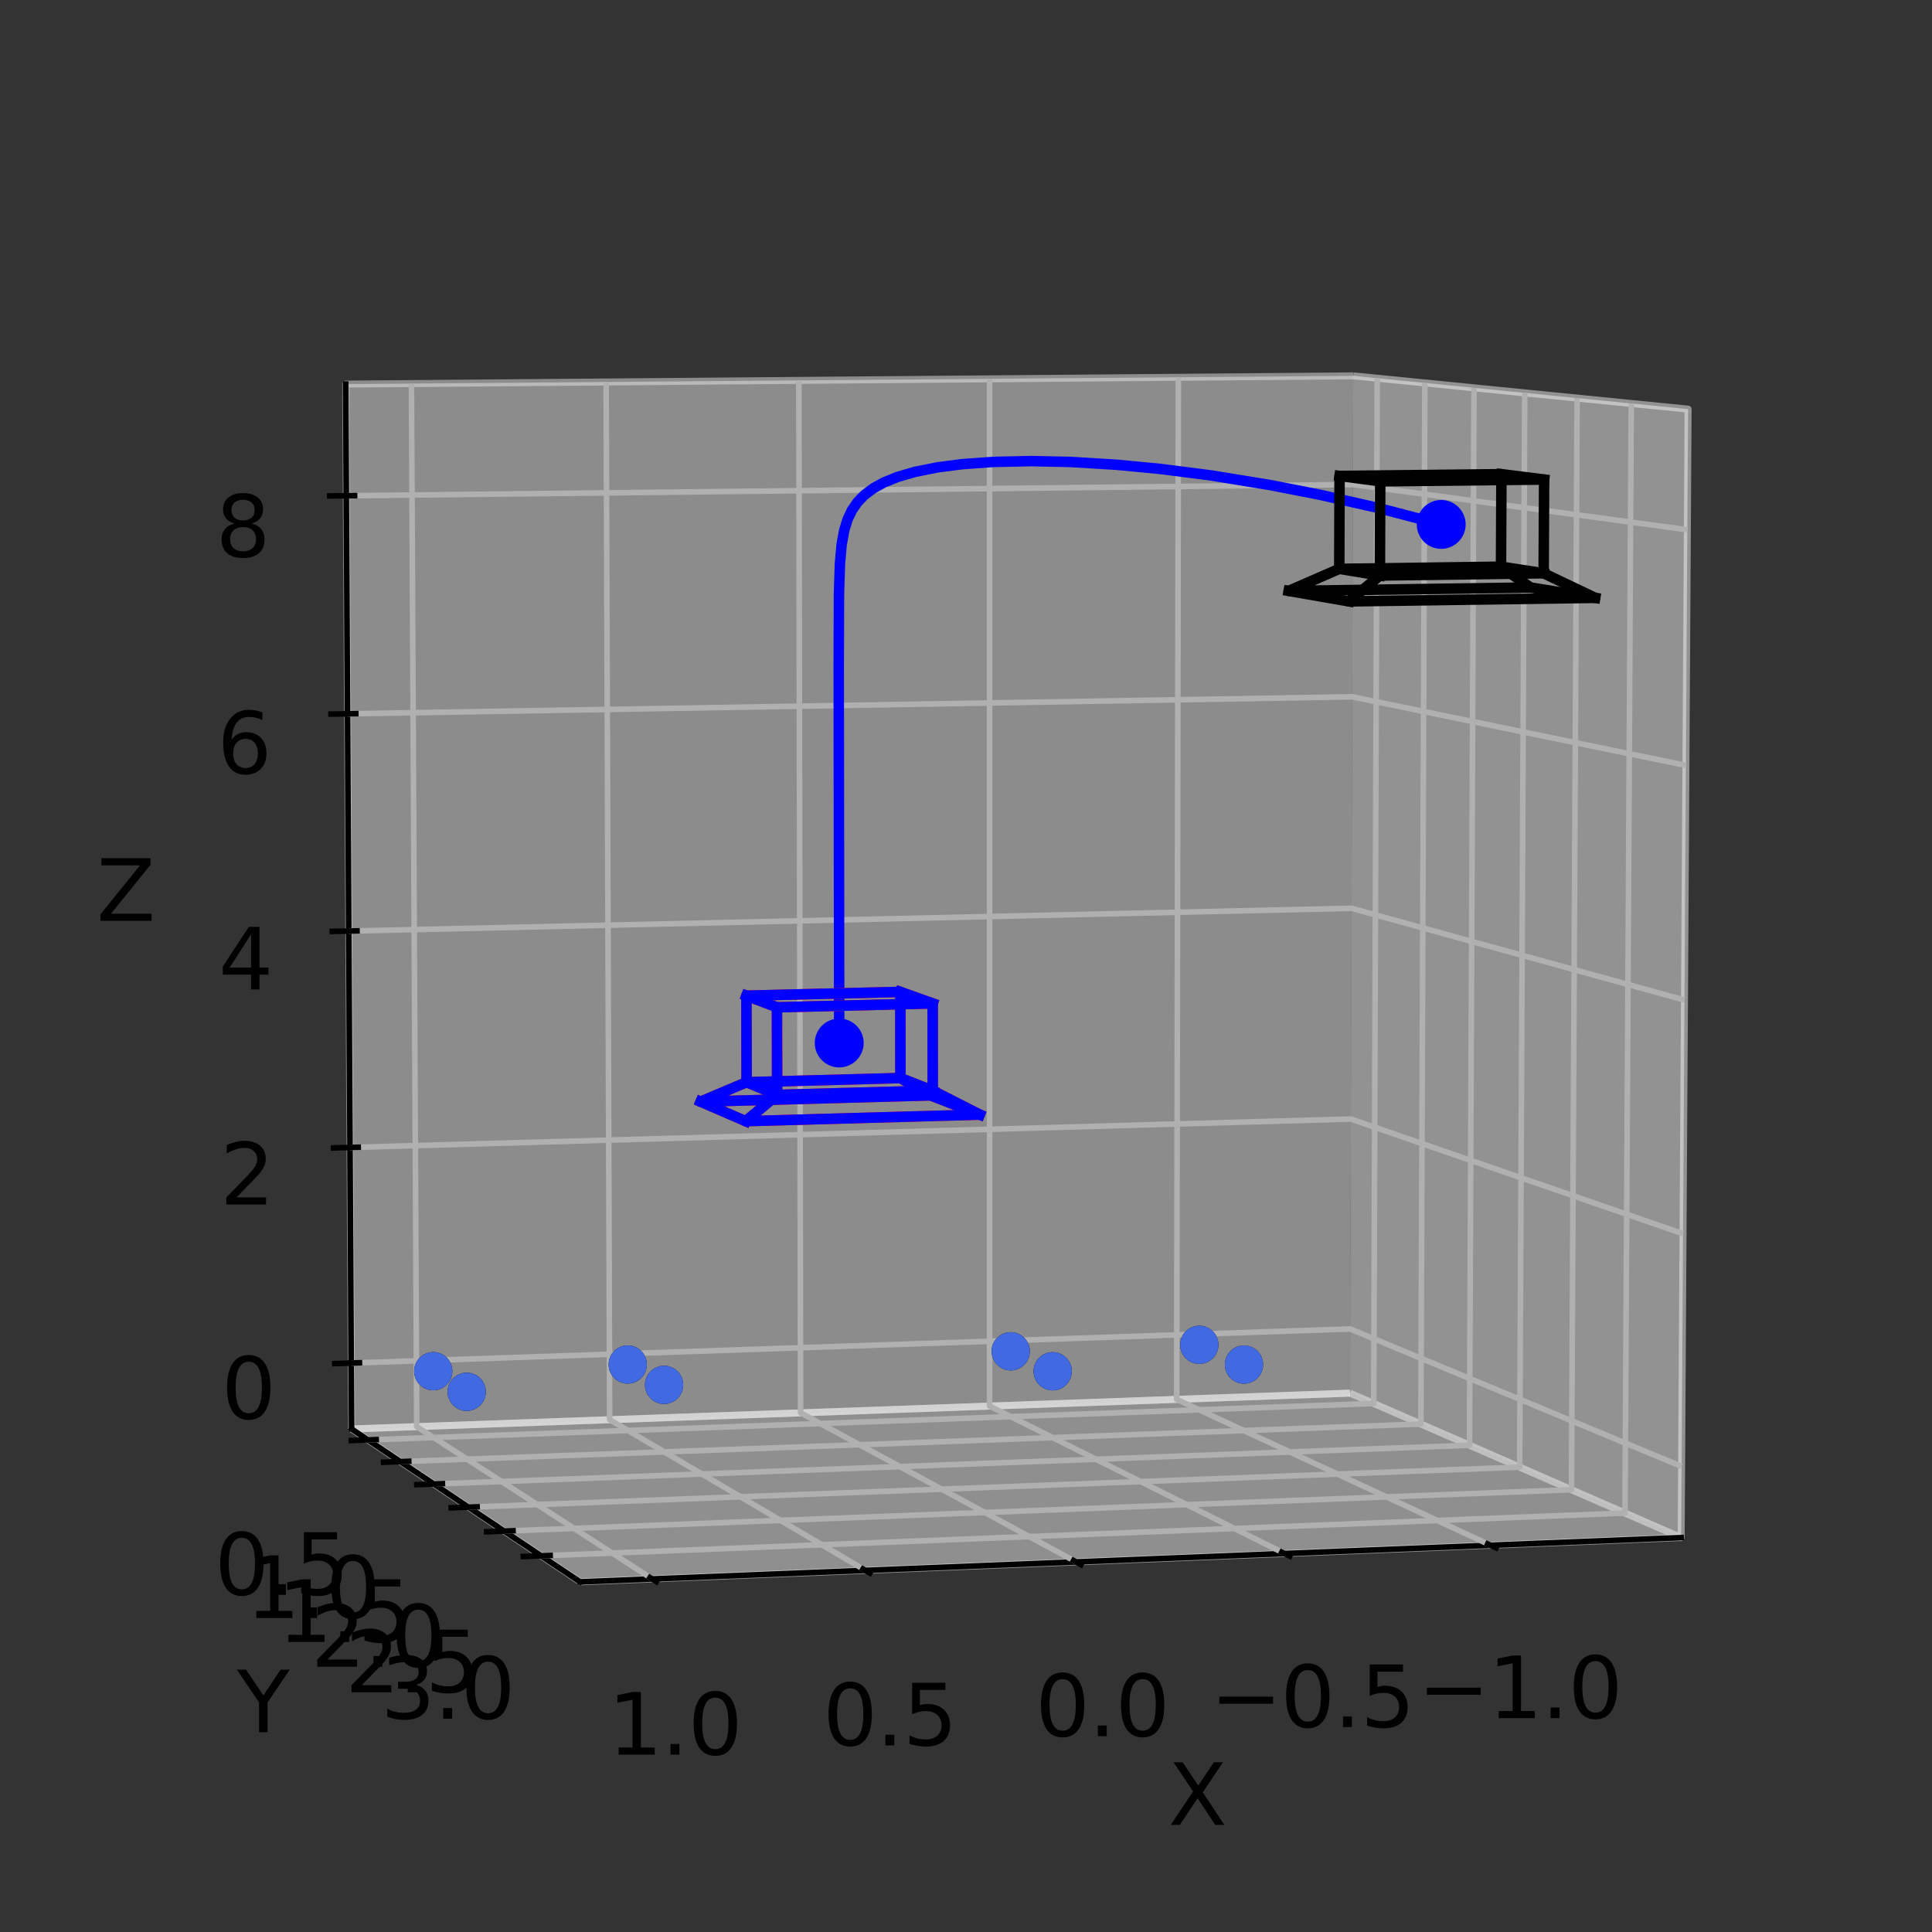 <?xml version="1.0" encoding="utf-8" standalone="no"?>
<!DOCTYPE svg PUBLIC "-//W3C//DTD SVG 1.1//EN"
  "http://www.w3.org/Graphics/SVG/1.1/DTD/svg11.dtd">
<svg xmlns:xlink="http://www.w3.org/1999/xlink" width="276.48pt" height="276.48pt" viewBox="0 0 276.48 276.48" xmlns="http://www.w3.org/2000/svg" version="1.1">
 <rect x="0" y="0" width="276.48" height="276.48" fill="#333333" stroke="none"/>
 <defs>
  <style type="text/css">*{stroke-linejoin: round; stroke-linecap: butt}</style>
 </defs>
 <g id="figure_1">
  <g id="patch_1">
   <path d="M 0 276.48 
L 276.48 276.48 
L 276.48 0 
L 0 0 
L 0 276.48 
z
" style="fill: none"/>
  </g>
  <g id="patch_2">
   <path d="M 7.2 269.28 
L 269.28 269.28 
L 269.28 7.2 
L 7.2 7.2 
L 7.2 269.28 
z
" style="fill: none"/>
  </g>
  <g id="pane3d_1">
   <g id="patch_3">
    <path d="M 193.192 199.366 
L 240.585 220.036 
L 241.576 58.548 
L 193.656 53.785 
" style="fill: #f2f2f2; opacity: 0.5; stroke: #f2f2f2; stroke-linejoin: miter"/>
   </g>
  </g>
  <g id="pane3d_2">
   <g id="patch_4">
    <path d="M 193.192 199.366 
L 50.316 204.493 
L 49.468 54.966 
L 193.656 53.785 
" style="fill: #e6e6e6; opacity: 0.5; stroke: #e6e6e6; stroke-linejoin: miter"/>
   </g>
  </g>
  <g id="pane3d_3">
   <g id="patch_5">
    <path d="M 193.192 199.366 
L 50.316 204.493 
L 83.011 226.368 
L 240.585 220.036 
" style="fill: #ececec; opacity: 0.5; stroke: #ececec; stroke-linejoin: miter"/>
   </g>
  </g>
  <g id="axis3d_1">
   <g id="line2d_1">
    <path d="M 240.585 220.036 
L 83.011 226.368 
" style="fill: none; stroke: #000000; stroke-width: 0.8; stroke-linecap: square"/>
   </g>
   <g id="text_1">
    <!-- X -->
    <g transform="translate(167.171 261.149) scale(0.12 -0.12)">
     <defs>
      <path id="DejaVuSans-58" d="M 403 4666 
L 1081 4666 
L 2241 2931 
L 3406 4666 
L 4084 4666 
L 2584 2425 
L 4184 0 
L 3506 0 
L 2194 1984 
L 872 0 
L 191 0 
L 1856 2491 
L 403 4666 
z
" transform="scale(0.016)"/>
     </defs>
     <use xlink:href="#DejaVuSans-58"/>
    </g>
   </g>
   <g id="Line3DCollection_1">
    <path d="M 213.3 221.132 
L 168.39 200.256 
L 168.631 53.99 
" style="fill: none; stroke: #b0b0b0; stroke-width: 0.8"/>
    <path d="M 183.812 222.317 
L 141.616 201.217 
L 141.614 54.212 
" style="fill: none; stroke: #b0b0b0; stroke-width: 0.8"/>
    <path d="M 153.991 223.516 
L 114.569 202.187 
L 114.319 54.435 
" style="fill: none; stroke: #b0b0b0; stroke-width: 0.8"/>
    <path d="M 123.829 224.727 
L 87.245 203.168 
L 86.742 54.661 
" style="fill: none; stroke: #b0b0b0; stroke-width: 0.8"/>
    <path d="M 93.322 225.953 
L 59.639 204.159 
L 58.879 54.889 
" style="fill: none; stroke: #b0b0b0; stroke-width: 0.8"/>
   </g>
   <g id="xtick_1">
    <g id="line2d_2">
     <path d="M 212.901 220.947 
L 214.099 221.504 
" style="fill: none; stroke: #000000; stroke-width: 0.8; stroke-linecap: square"/>
    </g>
    <g id="text_2">
     <!-- −1.0 -->
     <g transform="translate(202.906 245.875) scale(0.12 -0.12)">
      <defs>
       <path id="DejaVuSans-2212" d="M 678 2272 
L 4684 2272 
L 4684 1741 
L 678 1741 
L 678 2272 
z
" transform="scale(0.016)"/>
       <path id="DejaVuSans-31" d="M 794 531 
L 1825 531 
L 1825 4091 
L 703 3866 
L 703 4441 
L 1819 4666 
L 2450 4666 
L 2450 531 
L 3481 531 
L 3481 0 
L 794 0 
L 794 531 
z
" transform="scale(0.016)"/>
       <path id="DejaVuSans-2e" d="M 684 794 
L 1344 794 
L 1344 0 
L 684 0 
L 684 794 
z
" transform="scale(0.016)"/>
       <path id="DejaVuSans-30" d="M 2034 4250 
Q 1547 4250 1301 3770 
Q 1056 3291 1056 2328 
Q 1056 1369 1301 889 
Q 1547 409 2034 409 
Q 2525 409 2770 889 
Q 3016 1369 3016 2328 
Q 3016 3291 2770 3770 
Q 2525 4250 2034 4250 
z
M 2034 4750 
Q 2819 4750 3233 4129 
Q 3647 3509 3647 2328 
Q 3647 1150 3233 529 
Q 2819 -91 2034 -91 
Q 1250 -91 836 529 
Q 422 1150 422 2328 
Q 422 3509 836 4129 
Q 1250 4750 2034 4750 
z
" transform="scale(0.016)"/>
      </defs>
      <use xlink:href="#DejaVuSans-2212"/>
      <use xlink:href="#DejaVuSans-31" x="83.789"/>
      <use xlink:href="#DejaVuSans-2e" x="147.412"/>
      <use xlink:href="#DejaVuSans-30" x="179.199"/>
     </g>
    </g>
   </g>
   <g id="xtick_2">
    <g id="line2d_3">
     <path d="M 183.437 222.13 
L 184.563 222.693 
" style="fill: none; stroke: #000000; stroke-width: 0.8; stroke-linecap: square"/>
    </g>
    <g id="text_3">
     <!-- −0.5 -->
     <g transform="translate(173.189 247.159) scale(0.12 -0.12)">
      <defs>
       <path id="DejaVuSans-35" d="M 691 4666 
L 3169 4666 
L 3169 4134 
L 1269 4134 
L 1269 2991 
Q 1406 3038 1543 3061 
Q 1681 3084 1819 3084 
Q 2600 3084 3056 2656 
Q 3513 2228 3513 1497 
Q 3513 744 3044 326 
Q 2575 -91 1722 -91 
Q 1428 -91 1123 -41 
Q 819 9 494 109 
L 494 744 
Q 775 591 1075 516 
Q 1375 441 1709 441 
Q 2250 441 2565 725 
Q 2881 1009 2881 1497 
Q 2881 1984 2565 2268 
Q 2250 2553 1709 2553 
Q 1456 2553 1204 2497 
Q 953 2441 691 2322 
L 691 4666 
z
" transform="scale(0.016)"/>
      </defs>
      <use xlink:href="#DejaVuSans-2212"/>
      <use xlink:href="#DejaVuSans-30" x="83.789"/>
      <use xlink:href="#DejaVuSans-2e" x="147.412"/>
      <use xlink:href="#DejaVuSans-35" x="179.199"/>
     </g>
    </g>
   </g>
   <g id="xtick_3">
    <g id="line2d_4">
     <path d="M 153.64 223.326 
L 154.693 223.895 
" style="fill: none; stroke: #000000; stroke-width: 0.8; stroke-linecap: square"/>
    </g>
    <g id="text_4">
     <!-- 0.0 -->
     <g transform="translate(148.161 248.457) scale(0.12 -0.12)">
      <use xlink:href="#DejaVuSans-30"/>
      <use xlink:href="#DejaVuSans-2e" x="63.623"/>
      <use xlink:href="#DejaVuSans-30" x="95.41"/>
     </g>
    </g>
   </g>
   <g id="xtick_4">
    <g id="line2d_5">
     <path d="M 123.504 224.536 
L 124.481 225.112 
" style="fill: none; stroke: #000000; stroke-width: 0.8; stroke-linecap: square"/>
    </g>
    <g id="text_5">
     <!-- 0.5 -->
     <g transform="translate(117.76 249.77) scale(0.12 -0.12)">
      <use xlink:href="#DejaVuSans-30"/>
      <use xlink:href="#DejaVuSans-2e" x="63.623"/>
      <use xlink:href="#DejaVuSans-35" x="95.41"/>
     </g>
    </g>
   </g>
   <g id="xtick_5">
    <g id="line2d_6">
     <path d="M 93.023 225.759 
L 93.923 226.342 
" style="fill: none; stroke: #000000; stroke-width: 0.8; stroke-linecap: square"/>
    </g>
    <g id="text_6">
     <!-- 1.0 -->
     <g transform="translate(87.008 251.099) scale(0.12 -0.12)">
      <use xlink:href="#DejaVuSans-31"/>
      <use xlink:href="#DejaVuSans-2e" x="63.623"/>
      <use xlink:href="#DejaVuSans-30" x="95.41"/>
     </g>
    </g>
   </g>
  </g>
  <g id="axis3d_2">
   <g id="line2d_7">
    <path d="M 50.316 204.493 
L 83.011 226.368 
" style="fill: none; stroke: #000000; stroke-width: 0.8; stroke-linecap: square"/>
   </g>
   <g id="text_7">
    <!-- Y -->
    <g transform="translate(33.928 247.897) scale(0.12 -0.12)">
     <defs>
      <path id="DejaVuSans-59" d="M -13 4666 
L 666 4666 
L 1959 2747 
L 3244 4666 
L 3922 4666 
L 2272 2222 
L 2272 0 
L 1638 0 
L 1638 2222 
L -13 4666 
z
" transform="scale(0.016)"/>
     </defs>
     <use xlink:href="#DejaVuSans-59"/>
    </g>
   </g>
   <g id="Line3DCollection_2">
    <path d="M 197.089 54.127 
L 196.59 200.848 
L 52.654 206.057 
" style="fill: none; stroke: #b0b0b0; stroke-width: 0.8"/>
    <path d="M 203.905 54.804 
L 203.336 203.79 
L 57.298 209.164 
" style="fill: none; stroke: #b0b0b0; stroke-width: 0.8"/>
    <path d="M 210.937 55.503 
L 210.294 206.825 
L 62.092 212.371 
" style="fill: none; stroke: #b0b0b0; stroke-width: 0.8"/>
    <path d="M 218.196 56.225 
L 217.474 209.956 
L 67.043 215.684 
" style="fill: none; stroke: #b0b0b0; stroke-width: 0.8"/>
    <path d="M 225.693 56.97 
L 224.887 213.189 
L 72.16 219.108 
" style="fill: none; stroke: #b0b0b0; stroke-width: 0.8"/>
    <path d="M 233.439 57.74 
L 232.545 216.529 
L 77.451 222.647 
" style="fill: none; stroke: #b0b0b0; stroke-width: 0.8"/>
   </g>
   <g id="xtick_6">
    <g id="line2d_8">
     <path d="M 53.837 206.015 
L 50.287 206.143 
" style="fill: none; stroke: #000000; stroke-width: 0.8; stroke-linecap: square"/>
    </g>
    <g id="text_8">
     <!-- 0.5 -->
     <g transform="translate(30.704 228.228) scale(0.12 -0.12)">
      <use xlink:href="#DejaVuSans-30"/>
      <use xlink:href="#DejaVuSans-2e" x="63.623"/>
      <use xlink:href="#DejaVuSans-35" x="95.41"/>
     </g>
    </g>
   </g>
   <g id="xtick_7">
    <g id="line2d_9">
     <path d="M 58.498 209.12 
L 54.895 209.253 
" style="fill: none; stroke: #000000; stroke-width: 0.8; stroke-linecap: square"/>
    </g>
    <g id="text_9">
     <!-- 1.0 -->
     <g transform="translate(35.157 231.547) scale(0.12 -0.12)">
      <use xlink:href="#DejaVuSans-31"/>
      <use xlink:href="#DejaVuSans-2e" x="63.623"/>
      <use xlink:href="#DejaVuSans-30" x="95.41"/>
     </g>
    </g>
   </g>
   <g id="xtick_8">
    <g id="line2d_10">
     <path d="M 63.311 212.326 
L 59.652 212.463 
" style="fill: none; stroke: #000000; stroke-width: 0.8; stroke-linecap: square"/>
    </g>
    <g id="text_10">
     <!-- 1.5 -->
     <g transform="translate(39.755 234.974) scale(0.12 -0.12)">
      <use xlink:href="#DejaVuSans-31"/>
      <use xlink:href="#DejaVuSans-2e" x="63.623"/>
      <use xlink:href="#DejaVuSans-35" x="95.41"/>
     </g>
    </g>
   </g>
   <g id="xtick_9">
    <g id="line2d_11">
     <path d="M 68.281 215.637 
L 64.566 215.779 
" style="fill: none; stroke: #000000; stroke-width: 0.8; stroke-linecap: square"/>
    </g>
    <g id="text_11">
     <!-- 2.0 -->
     <g transform="translate(44.504 238.514) scale(0.12 -0.12)">
      <defs>
       <path id="DejaVuSans-32" d="M 1228 531 
L 3431 531 
L 3431 0 
L 469 0 
L 469 531 
Q 828 903 1448 1529 
Q 2069 2156 2228 2338 
Q 2531 2678 2651 2914 
Q 2772 3150 2772 3378 
Q 2772 3750 2511 3984 
Q 2250 4219 1831 4219 
Q 1534 4219 1204 4116 
Q 875 4013 500 3803 
L 500 4441 
Q 881 4594 1212 4672 
Q 1544 4750 1819 4750 
Q 2544 4750 2975 4387 
Q 3406 4025 3406 3419 
Q 3406 3131 3298 2873 
Q 3191 2616 2906 2266 
Q 2828 2175 2409 1742 
Q 1991 1309 1228 531 
z
" transform="scale(0.016)"/>
      </defs>
      <use xlink:href="#DejaVuSans-32"/>
      <use xlink:href="#DejaVuSans-2e" x="63.623"/>
      <use xlink:href="#DejaVuSans-30" x="95.41"/>
     </g>
    </g>
   </g>
   <g id="xtick_10">
    <g id="line2d_12">
     <path d="M 73.417 219.059 
L 69.644 219.205 
" style="fill: none; stroke: #000000; stroke-width: 0.8; stroke-linecap: square"/>
    </g>
    <g id="text_12">
     <!-- 2.5 -->
     <g transform="translate(49.411 242.173) scale(0.12 -0.12)">
      <use xlink:href="#DejaVuSans-32"/>
      <use xlink:href="#DejaVuSans-2e" x="63.623"/>
      <use xlink:href="#DejaVuSans-35" x="95.41"/>
     </g>
    </g>
   </g>
   <g id="xtick_11">
    <g id="line2d_13">
     <path d="M 78.728 222.597 
L 74.894 222.748 
" style="fill: none; stroke: #000000; stroke-width: 0.8; stroke-linecap: square"/>
    </g>
    <g id="text_13">
     <!-- 3.0 -->
     <g transform="translate(54.486 245.956) scale(0.12 -0.12)">
      <defs>
       <path id="DejaVuSans-33" d="M 2597 2516 
Q 3050 2419 3304 2112 
Q 3559 1806 3559 1356 
Q 3559 666 3084 287 
Q 2609 -91 1734 -91 
Q 1441 -91 1130 -33 
Q 819 25 488 141 
L 488 750 
Q 750 597 1062 519 
Q 1375 441 1716 441 
Q 2309 441 2620 675 
Q 2931 909 2931 1356 
Q 2931 1769 2642 2001 
Q 2353 2234 1838 2234 
L 1294 2234 
L 1294 2753 
L 1863 2753 
Q 2328 2753 2575 2939 
Q 2822 3125 2822 3475 
Q 2822 3834 2567 4026 
Q 2313 4219 1838 4219 
Q 1578 4219 1281 4162 
Q 984 4106 628 3988 
L 628 4550 
Q 988 4650 1302 4700 
Q 1616 4750 1894 4750 
Q 2613 4750 3031 4423 
Q 3450 4097 3450 3541 
Q 3450 3153 3228 2886 
Q 3006 2619 2597 2516 
z
" transform="scale(0.016)"/>
      </defs>
      <use xlink:href="#DejaVuSans-33"/>
      <use xlink:href="#DejaVuSans-2e" x="63.623"/>
      <use xlink:href="#DejaVuSans-30" x="95.41"/>
     </g>
    </g>
   </g>
  </g>
  <g id="axis3d_3">
   <g id="line2d_14">
    <path d="M 50.316 204.493 
L 49.468 54.966 
" style="fill: none; stroke: #000000; stroke-width: 0.8; stroke-linecap: square"/>
   </g>
   <g id="text_14">
    <!-- Z -->
    <g transform="translate(13.818 131.777) scale(0.12 -0.12)">
     <defs>
      <path id="DejaVuSans-5a" d="M 359 4666 
L 4025 4666 
L 4025 4184 
L 1075 531 
L 4097 531 
L 4097 0 
L 288 0 
L 288 481 
L 3238 4134 
L 359 4134 
L 359 4666 
z
" transform="scale(0.016)"/>
     </defs>
     <use xlink:href="#DejaVuSans-5a"/>
    </g>
   </g>
   <g id="Line3DCollection_3">
    <path d="M 50.262 195.06 
L 193.221 190.179 
L 240.648 209.855 
" style="fill: none; stroke: #b0b0b0; stroke-width: 0.8"/>
    <path d="M 50.087 164.208 
L 193.317 160.137 
L 240.852 176.553 
" style="fill: none; stroke: #b0b0b0; stroke-width: 0.8"/>
    <path d="M 49.912 133.239 
L 193.413 129.983 
L 241.057 143.112 
" style="fill: none; stroke: #b0b0b0; stroke-width: 0.8"/>
    <path d="M 49.735 102.151 
L 193.509 99.717 
L 241.263 109.533 
" style="fill: none; stroke: #b0b0b0; stroke-width: 0.8"/>
    <path d="M 49.558 70.943 
L 193.606 69.337 
L 241.47 75.814 
" style="fill: none; stroke: #b0b0b0; stroke-width: 0.8"/>
   </g>
   <g id="xtick_12">
    <g id="line2d_15">
     <path d="M 51.437 195.02 
L 47.912 195.14 
" style="fill: none; stroke: #000000; stroke-width: 0.8; stroke-linecap: square"/>
    </g>
    <g id="text_15">
     <!-- 0 -->
     <g transform="translate(31.689 203.031) scale(0.12 -0.12)">
      <use xlink:href="#DejaVuSans-30"/>
     </g>
    </g>
   </g>
   <g id="xtick_13">
    <g id="line2d_16">
     <path d="M 51.264 164.175 
L 47.732 164.275 
" style="fill: none; stroke: #000000; stroke-width: 0.8; stroke-linecap: square"/>
    </g>
    <g id="text_16">
     <!-- 2 -->
     <g transform="translate(31.488 172.37) scale(0.12 -0.12)">
      <use xlink:href="#DejaVuSans-32"/>
     </g>
    </g>
   </g>
   <g id="xtick_14">
    <g id="line2d_17">
     <path d="M 51.091 133.212 
L 47.552 133.292 
" style="fill: none; stroke: #000000; stroke-width: 0.8; stroke-linecap: square"/>
    </g>
    <g id="text_17">
     <!-- 4 -->
     <g transform="translate(31.285 141.592) scale(0.12 -0.12)">
      <defs>
       <path id="DejaVuSans-34" d="M 2419 4116 
L 825 1625 
L 2419 1625 
L 2419 4116 
z
M 2253 4666 
L 3047 4666 
L 3047 1625 
L 3713 1625 
L 3713 1100 
L 3047 1100 
L 3047 0 
L 2419 0 
L 2419 1100 
L 313 1100 
L 313 1709 
L 2253 4666 
z
" transform="scale(0.016)"/>
      </defs>
      <use xlink:href="#DejaVuSans-34"/>
     </g>
    </g>
   </g>
   <g id="xtick_15">
    <g id="line2d_18">
     <path d="M 50.917 102.131 
L 47.371 102.191 
" style="fill: none; stroke: #000000; stroke-width: 0.8; stroke-linecap: square"/>
    </g>
    <g id="text_18">
     <!-- 6 -->
     <g transform="translate(31.081 110.697) scale(0.12 -0.12)">
      <defs>
       <path id="DejaVuSans-36" d="M 2113 2584 
Q 1688 2584 1439 2293 
Q 1191 2003 1191 1497 
Q 1191 994 1439 701 
Q 1688 409 2113 409 
Q 2538 409 2786 701 
Q 3034 994 3034 1497 
Q 3034 2003 2786 2293 
Q 2538 2584 2113 2584 
z
M 3366 4563 
L 3366 3988 
Q 3128 4100 2886 4159 
Q 2644 4219 2406 4219 
Q 1781 4219 1451 3797 
Q 1122 3375 1075 2522 
Q 1259 2794 1537 2939 
Q 1816 3084 2150 3084 
Q 2853 3084 3261 2657 
Q 3669 2231 3669 1497 
Q 3669 778 3244 343 
Q 2819 -91 2113 -91 
Q 1303 -91 875 529 
Q 447 1150 447 2328 
Q 447 3434 972 4092 
Q 1497 4750 2381 4750 
Q 2619 4750 2861 4703 
Q 3103 4656 3366 4563 
z
" transform="scale(0.016)"/>
      </defs>
      <use xlink:href="#DejaVuSans-36"/>
     </g>
    </g>
   </g>
   <g id="xtick_16">
    <g id="line2d_19">
     <path d="M 50.742 70.929 
L 47.189 70.969 
" style="fill: none; stroke: #000000; stroke-width: 0.8; stroke-linecap: square"/>
    </g>
    <g id="text_19">
     <!-- 8 -->
     <g transform="translate(30.877 79.683) scale(0.12 -0.12)">
      <defs>
       <path id="DejaVuSans-38" d="M 2034 2216 
Q 1584 2216 1326 1975 
Q 1069 1734 1069 1313 
Q 1069 891 1326 650 
Q 1584 409 2034 409 
Q 2484 409 2743 651 
Q 3003 894 3003 1313 
Q 3003 1734 2745 1975 
Q 2488 2216 2034 2216 
z
M 1403 2484 
Q 997 2584 770 2862 
Q 544 3141 544 3541 
Q 544 4100 942 4425 
Q 1341 4750 2034 4750 
Q 2731 4750 3128 4425 
Q 3525 4100 3525 3541 
Q 3525 3141 3298 2862 
Q 3072 2584 2669 2484 
Q 3125 2378 3379 2068 
Q 3634 1759 3634 1313 
Q 3634 634 3220 271 
Q 2806 -91 2034 -91 
Q 1263 -91 848 271 
Q 434 634 434 1313 
Q 434 1759 690 2068 
Q 947 2378 1403 2484 
z
M 1172 3481 
Q 1172 3119 1398 2916 
Q 1625 2713 2034 2713 
Q 2441 2713 2670 2916 
Q 2900 3119 2900 3481 
Q 2900 3844 2670 4047 
Q 2441 4250 2034 4250 
Q 1625 4250 1398 4047 
Q 1172 3844 1172 3481 
z
" transform="scale(0.016)"/>
      </defs>
      <use xlink:href="#DejaVuSans-38"/>
     </g>
    </g>
   </g>
  </g>
  <g id="axes_1">
   <g id="line2d_20">
    <path d="M 206.243 75.047 
L 197.18 72.683 
L 189.086 70.847 
L 181.855 69.43 
L 173.391 68.048 
L 166.096 67.111 
L 159.803 66.51 
L 153.132 66.106 
L 147.576 65.986 
L 142.118 66.104 
L 137.73 66.422 
L 134.203 66.876 
L 130.953 67.523 
L 128.435 68.256 
L 126.486 69.047 
L 124.98 69.878 
L 123.674 70.861 
L 122.704 71.871 
L 121.91 73.029 
L 121.294 74.335 
L 120.807 75.921 
L 120.444 77.927 
L 120.201 80.629 
L 120.062 85.002 
L 120.026 95.266 
L 120.097 149.257 
L 120.097 149.257 
" clip-path="url(#p1cc1220995)" style="fill: none; stroke: #0000ff; stroke-width: 1.5; stroke-linecap: square"/>
   </g>
   <g id="line2d_21">
    <path d="M 89.832 195.267 
L 89.832 195.267 
" clip-path="url(#p1cc1220995)" style="fill: none; stroke: #000000; stroke-opacity: 0.5; stroke-width: 1.5; stroke-linecap: square"/>
   </g>
   <g id="line2d_22">
    <path d="M 95.034 198.183 
L 95.034 198.183 
" clip-path="url(#p1cc1220995)" style="fill: none; stroke: #000000; stroke-opacity: 0.5; stroke-width: 1.5; stroke-linecap: square"/>
   </g>
   <g id="line2d_23">
    <path d="M 66.788 199.172 
L 66.788 199.172 
" clip-path="url(#p1cc1220995)" style="fill: none; stroke: #000000; stroke-opacity: 0.5; stroke-width: 1.5; stroke-linecap: square"/>
   </g>
   <g id="line2d_24">
    <path d="M 62.001 196.225 
L 62.001 196.225 
" clip-path="url(#p1cc1220995)" style="fill: none; stroke: #000000; stroke-opacity: 0.5; stroke-width: 1.5; stroke-linecap: square"/>
   </g>
   <g id="line2d_25">
    <path d="M 144.64 193.38 
L 144.64 193.38 
" clip-path="url(#p1cc1220995)" style="fill: none; stroke: #000000; stroke-opacity: 0.5; stroke-width: 1.5; stroke-linecap: square"/>
   </g>
   <g id="line2d_26">
    <path d="M 150.645 196.236 
L 150.645 196.236 
" clip-path="url(#p1cc1220995)" style="fill: none; stroke: #000000; stroke-opacity: 0.5; stroke-width: 1.5; stroke-linecap: square"/>
   </g>
   <g id="line2d_27">
    <path d="M 178.02 195.278 
L 178.02 195.278 
" clip-path="url(#p1cc1220995)" style="fill: none; stroke: #000000; stroke-opacity: 0.5; stroke-width: 1.5; stroke-linecap: square"/>
   </g>
   <g id="line2d_28">
    <path d="M 171.626 192.451 
L 171.626 192.451 
" clip-path="url(#p1cc1220995)" style="fill: none; stroke: #000000; stroke-opacity: 0.5; stroke-width: 1.5; stroke-linecap: square"/>
   </g>
   <g id="line2d_29">
    <path d="M 214.804 81.096 
L 214.864 67.857 
L 191.698 68.109 
L 191.657 81.407 
L 184.417 84.564 
L 219.026 84.079 
L 214.804 81.096 
L 191.657 81.407 
" clip-path="url(#p1cc1220995)" style="fill: none; stroke: #000000; stroke-width: 1.5; stroke-linecap: square"/>
   </g>
   <g id="line2d_30">
    <path d="M 220.906 82.041 
L 220.972 68.625 
L 197.52 68.884 
L 197.474 82.361 
L 193.033 86.065 
L 228.283 85.56 
L 220.906 82.041 
L 197.474 82.361 
" clip-path="url(#p1cc1220995)" style="fill: none; stroke: #000000; stroke-width: 1.5; stroke-linecap: square"/>
   </g>
   <g id="line2d_31">
    <path d="M 214.804 81.096 
L 220.906 82.041 
" clip-path="url(#p1cc1220995)" style="fill: none; stroke: #000000; stroke-width: 1.5; stroke-linecap: square"/>
   </g>
   <g id="line2d_32">
    <path d="M 214.864 67.857 
L 220.972 68.625 
" clip-path="url(#p1cc1220995)" style="fill: none; stroke: #000000; stroke-width: 1.5; stroke-linecap: square"/>
   </g>
   <g id="line2d_33">
    <path d="M 191.698 68.109 
L 197.52 68.884 
" clip-path="url(#p1cc1220995)" style="fill: none; stroke: #000000; stroke-width: 1.5; stroke-linecap: square"/>
   </g>
   <g id="line2d_34">
    <path d="M 191.657 81.407 
L 197.474 82.361 
" clip-path="url(#p1cc1220995)" style="fill: none; stroke: #000000; stroke-width: 1.5; stroke-linecap: square"/>
   </g>
   <g id="line2d_35">
    <path d="M 184.417 84.564 
L 193.033 86.065 
" clip-path="url(#p1cc1220995)" style="fill: none; stroke: #000000; stroke-width: 1.5; stroke-linecap: square"/>
   </g>
   <g id="line2d_36">
    <path d="M 219.026 84.079 
L 228.283 85.56 
" clip-path="url(#p1cc1220995)" style="fill: none; stroke: #000000; stroke-width: 1.5; stroke-linecap: square"/>
   </g>
   <g id="line2d_37">
    <path d="M 128.853 154.276 
L 128.843 141.944 
L 106.817 142.487 
L 106.844 154.869 
L 100.262 157.657 
L 133.174 156.753 
L 128.853 154.276 
L 106.844 154.869 
" clip-path="url(#p1cc1220995)" style="fill: none; stroke: #ff0000; stroke-width: 1.5; stroke-linecap: square"/>
   </g>
   <g id="line2d_38">
    <path d="M 133.478 156.079 
L 133.472 143.593 
L 111.187 144.15 
L 111.21 156.688 
L 106.714 160.448 
L 140.207 159.509 
L 133.478 156.079 
L 111.21 156.688 
" clip-path="url(#p1cc1220995)" style="fill: none; stroke: #ff0000; stroke-width: 1.5; stroke-linecap: square"/>
   </g>
   <g id="line2d_39">
    <path d="M 128.853 154.276 
L 133.478 156.079 
" clip-path="url(#p1cc1220995)" style="fill: none; stroke: #ff0000; stroke-width: 1.5; stroke-linecap: square"/>
   </g>
   <g id="line2d_40">
    <path d="M 128.843 141.944 
L 133.472 143.593 
" clip-path="url(#p1cc1220995)" style="fill: none; stroke: #ff0000; stroke-width: 1.5; stroke-linecap: square"/>
   </g>
   <g id="line2d_41">
    <path d="M 106.817 142.487 
L 111.187 144.15 
" clip-path="url(#p1cc1220995)" style="fill: none; stroke: #ff0000; stroke-width: 1.5; stroke-linecap: square"/>
   </g>
   <g id="line2d_42">
    <path d="M 106.844 154.869 
L 111.21 156.688 
" clip-path="url(#p1cc1220995)" style="fill: none; stroke: #ff0000; stroke-width: 1.5; stroke-linecap: square"/>
   </g>
   <g id="line2d_43">
    <path d="M 100.262 157.657 
L 106.714 160.448 
" clip-path="url(#p1cc1220995)" style="fill: none; stroke: #ff0000; stroke-width: 1.5; stroke-linecap: square"/>
   </g>
   <g id="line2d_44">
    <path d="M 133.174 156.753 
L 140.207 159.509 
" clip-path="url(#p1cc1220995)" style="fill: none; stroke: #ff0000; stroke-width: 1.5; stroke-linecap: square"/>
   </g>
   <g id="line2d_45">
    <path d="M 128.853 154.276 
L 128.843 141.944 
L 106.817 142.487 
L 106.844 154.869 
L 100.262 157.656 
L 133.174 156.753 
L 128.853 154.276 
L 106.844 154.869 
" clip-path="url(#p1cc1220995)" style="fill: none; stroke: #0000ff; stroke-width: 1.5; stroke-linecap: square"/>
   </g>
   <g id="line2d_46">
    <path d="M 133.478 156.079 
L 133.472 143.593 
L 111.187 144.15 
L 111.21 156.688 
L 106.714 160.448 
L 140.207 159.509 
L 133.478 156.079 
L 111.21 156.688 
" clip-path="url(#p1cc1220995)" style="fill: none; stroke: #0000ff; stroke-width: 1.5; stroke-linecap: square"/>
   </g>
   <g id="line2d_47">
    <path d="M 128.853 154.276 
L 133.478 156.079 
" clip-path="url(#p1cc1220995)" style="fill: none; stroke: #0000ff; stroke-width: 1.5; stroke-linecap: square"/>
   </g>
   <g id="line2d_48">
    <path d="M 128.843 141.944 
L 133.472 143.593 
" clip-path="url(#p1cc1220995)" style="fill: none; stroke: #0000ff; stroke-width: 1.5; stroke-linecap: square"/>
   </g>
   <g id="line2d_49">
    <path d="M 106.817 142.487 
L 111.187 144.15 
" clip-path="url(#p1cc1220995)" style="fill: none; stroke: #0000ff; stroke-width: 1.5; stroke-linecap: square"/>
   </g>
   <g id="line2d_50">
    <path d="M 106.844 154.869 
L 111.21 156.688 
" clip-path="url(#p1cc1220995)" style="fill: none; stroke: #0000ff; stroke-width: 1.5; stroke-linecap: square"/>
   </g>
   <g id="line2d_51">
    <path d="M 100.262 157.656 
L 106.714 160.448 
" clip-path="url(#p1cc1220995)" style="fill: none; stroke: #0000ff; stroke-width: 1.5; stroke-linecap: square"/>
   </g>
   <g id="line2d_52">
    <path d="M 133.174 156.753 
L 140.207 159.509 
" clip-path="url(#p1cc1220995)" style="fill: none; stroke: #0000ff; stroke-width: 1.5; stroke-linecap: square"/>
   </g>
   <g id="line2d_53">
    <path d="M 120.097 149.257 
" clip-path="url(#p1cc1220995)" style="fill: none; stroke: #0000ff; stroke-width: 1.5; stroke-linecap: square"/>
    <defs>
     <path id="made988dd43" d="M 0 3 
C 0.796 3 1.559 2.684 2.121 2.121 
C 2.684 1.559 3 0.796 3 0 
C 3 -0.796 2.684 -1.559 2.121 -2.121 
C 1.559 -2.684 0.796 -3 0 -3 
C -0.796 -3 -1.559 -2.684 -2.121 -2.121 
C -2.684 -1.559 -3 -0.796 -3 0 
C -3 0.796 -2.684 1.559 -2.121 2.121 
C -1.559 2.684 -0.796 3 0 3 
z
" style="stroke: #0000ff"/>
    </defs>
    <g clip-path="url(#p1cc1220995)">
     <use xlink:href="#made988dd43" x="120.097" y="149.257" style="fill: #0000ff; stroke: #0000ff"/>
    </g>
   </g>
   <g id="line2d_54">
    <path d="M 206.243 75.047 
" clip-path="url(#p1cc1220995)" style="fill: none; stroke: #0000ff; stroke-width: 1.5; stroke-linecap: square"/>
    <g clip-path="url(#p1cc1220995)">
     <use xlink:href="#made988dd43" x="206.243" y="75.047" style="fill: #0000ff; stroke: #0000ff"/>
    </g>
   </g>
   <g id="Path3DCollection_1">
    <defs>
     <path id="C0_0_8776c8de1e" d="M 0 2.236 
C 0.593 2.236 1.162 2 1.581 1.581 
C 2 1.162 2.236 0.593 2.236 -0 
C 2.236 -0.593 2 -1.162 1.581 -1.581 
C 1.162 -2 0.593 -2.236 0 -2.236 
C -0.593 -2.236 -1.162 -2 -1.581 -1.581 
C -2 -1.162 -2.236 -0.593 -2.236 0 
C -2.236 0.593 -2 1.162 -1.581 1.581 
C -1.162 2 -0.593 2.236 0 2.236 
z
"/>
    </defs>
    <g clip-path="url(#p1cc1220995)">
     <use xlink:href="#C0_0_8776c8de1e" x="171.626" y="192.451" style="stroke: #000000"/>
    </g>
    <g clip-path="url(#p1cc1220995)">
     <use xlink:href="#C0_0_8776c8de1e" x="144.64" y="193.38" style="stroke: #000000"/>
    </g>
    <g clip-path="url(#p1cc1220995)">
     <use xlink:href="#C0_0_8776c8de1e" x="89.832" y="195.267" style="stroke: #000000"/>
    </g>
    <g clip-path="url(#p1cc1220995)">
     <use xlink:href="#C0_0_8776c8de1e" x="178.02" y="195.278" style="stroke: #000000"/>
    </g>
    <g clip-path="url(#p1cc1220995)">
     <use xlink:href="#C0_0_8776c8de1e" x="62.001" y="196.225" style="stroke: #000000"/>
    </g>
    <g clip-path="url(#p1cc1220995)">
     <use xlink:href="#C0_0_8776c8de1e" x="150.645" y="196.236" style="stroke: #000000"/>
    </g>
    <g clip-path="url(#p1cc1220995)">
     <use xlink:href="#C0_0_8776c8de1e" x="95.034" y="198.183" style="stroke: #000000"/>
    </g>
    <g clip-path="url(#p1cc1220995)">
     <use xlink:href="#C0_0_8776c8de1e" x="66.788" y="199.172" style="stroke: #000000"/>
    </g>
   </g>
   <g id="Path3DCollection_2">
    <defs>
     <path id="C1_0_7e0fb9f36d" d="M 0 2.236 
C 0.593 2.236 1.162 2 1.581 1.581 
C 2 1.162 2.236 0.593 2.236 -0 
C 2.236 -0.593 2 -1.162 1.581 -1.581 
C 1.162 -2 0.593 -2.236 0 -2.236 
C -0.593 -2.236 -1.162 -2 -1.581 -1.581 
C -2 -1.162 -2.236 -0.593 -2.236 0 
C -2.236 0.593 -2 1.162 -1.581 1.581 
C -1.162 2 -0.593 2.236 0 2.236 
z
"/>
    </defs>
    <g clip-path="url(#p1cc1220995)">
     <use xlink:href="#C1_0_7e0fb9f36d" x="171.626" y="192.451" style="fill: #4169e1; stroke: #4169e1"/>
    </g>
    <g clip-path="url(#p1cc1220995)">
     <use xlink:href="#C1_0_7e0fb9f36d" x="144.64" y="193.38" style="fill: #4169e1; stroke: #4169e1"/>
    </g>
    <g clip-path="url(#p1cc1220995)">
     <use xlink:href="#C1_0_7e0fb9f36d" x="89.832" y="195.267" style="fill: #4169e1; stroke: #4169e1"/>
    </g>
    <g clip-path="url(#p1cc1220995)">
     <use xlink:href="#C1_0_7e0fb9f36d" x="178.02" y="195.278" style="fill: #4169e1; stroke: #4169e1"/>
    </g>
    <g clip-path="url(#p1cc1220995)">
     <use xlink:href="#C1_0_7e0fb9f36d" x="62.001" y="196.225" style="fill: #4169e1; stroke: #4169e1"/>
    </g>
    <g clip-path="url(#p1cc1220995)">
     <use xlink:href="#C1_0_7e0fb9f36d" x="150.645" y="196.236" style="fill: #4169e1; stroke: #4169e1"/>
    </g>
    <g clip-path="url(#p1cc1220995)">
     <use xlink:href="#C1_0_7e0fb9f36d" x="95.034" y="198.183" style="fill: #4169e1; stroke: #4169e1"/>
    </g>
    <g clip-path="url(#p1cc1220995)">
     <use xlink:href="#C1_0_7e0fb9f36d" x="66.788" y="199.172" style="fill: #4169e1; stroke: #4169e1"/>
    </g>
   </g>
  </g>
 </g>
 <defs>
  <clipPath id="p1cc1220995">
   <rect x="7.2" y="7.2" width="262.08" height="262.08"/>
  </clipPath>
 </defs>
</svg>
